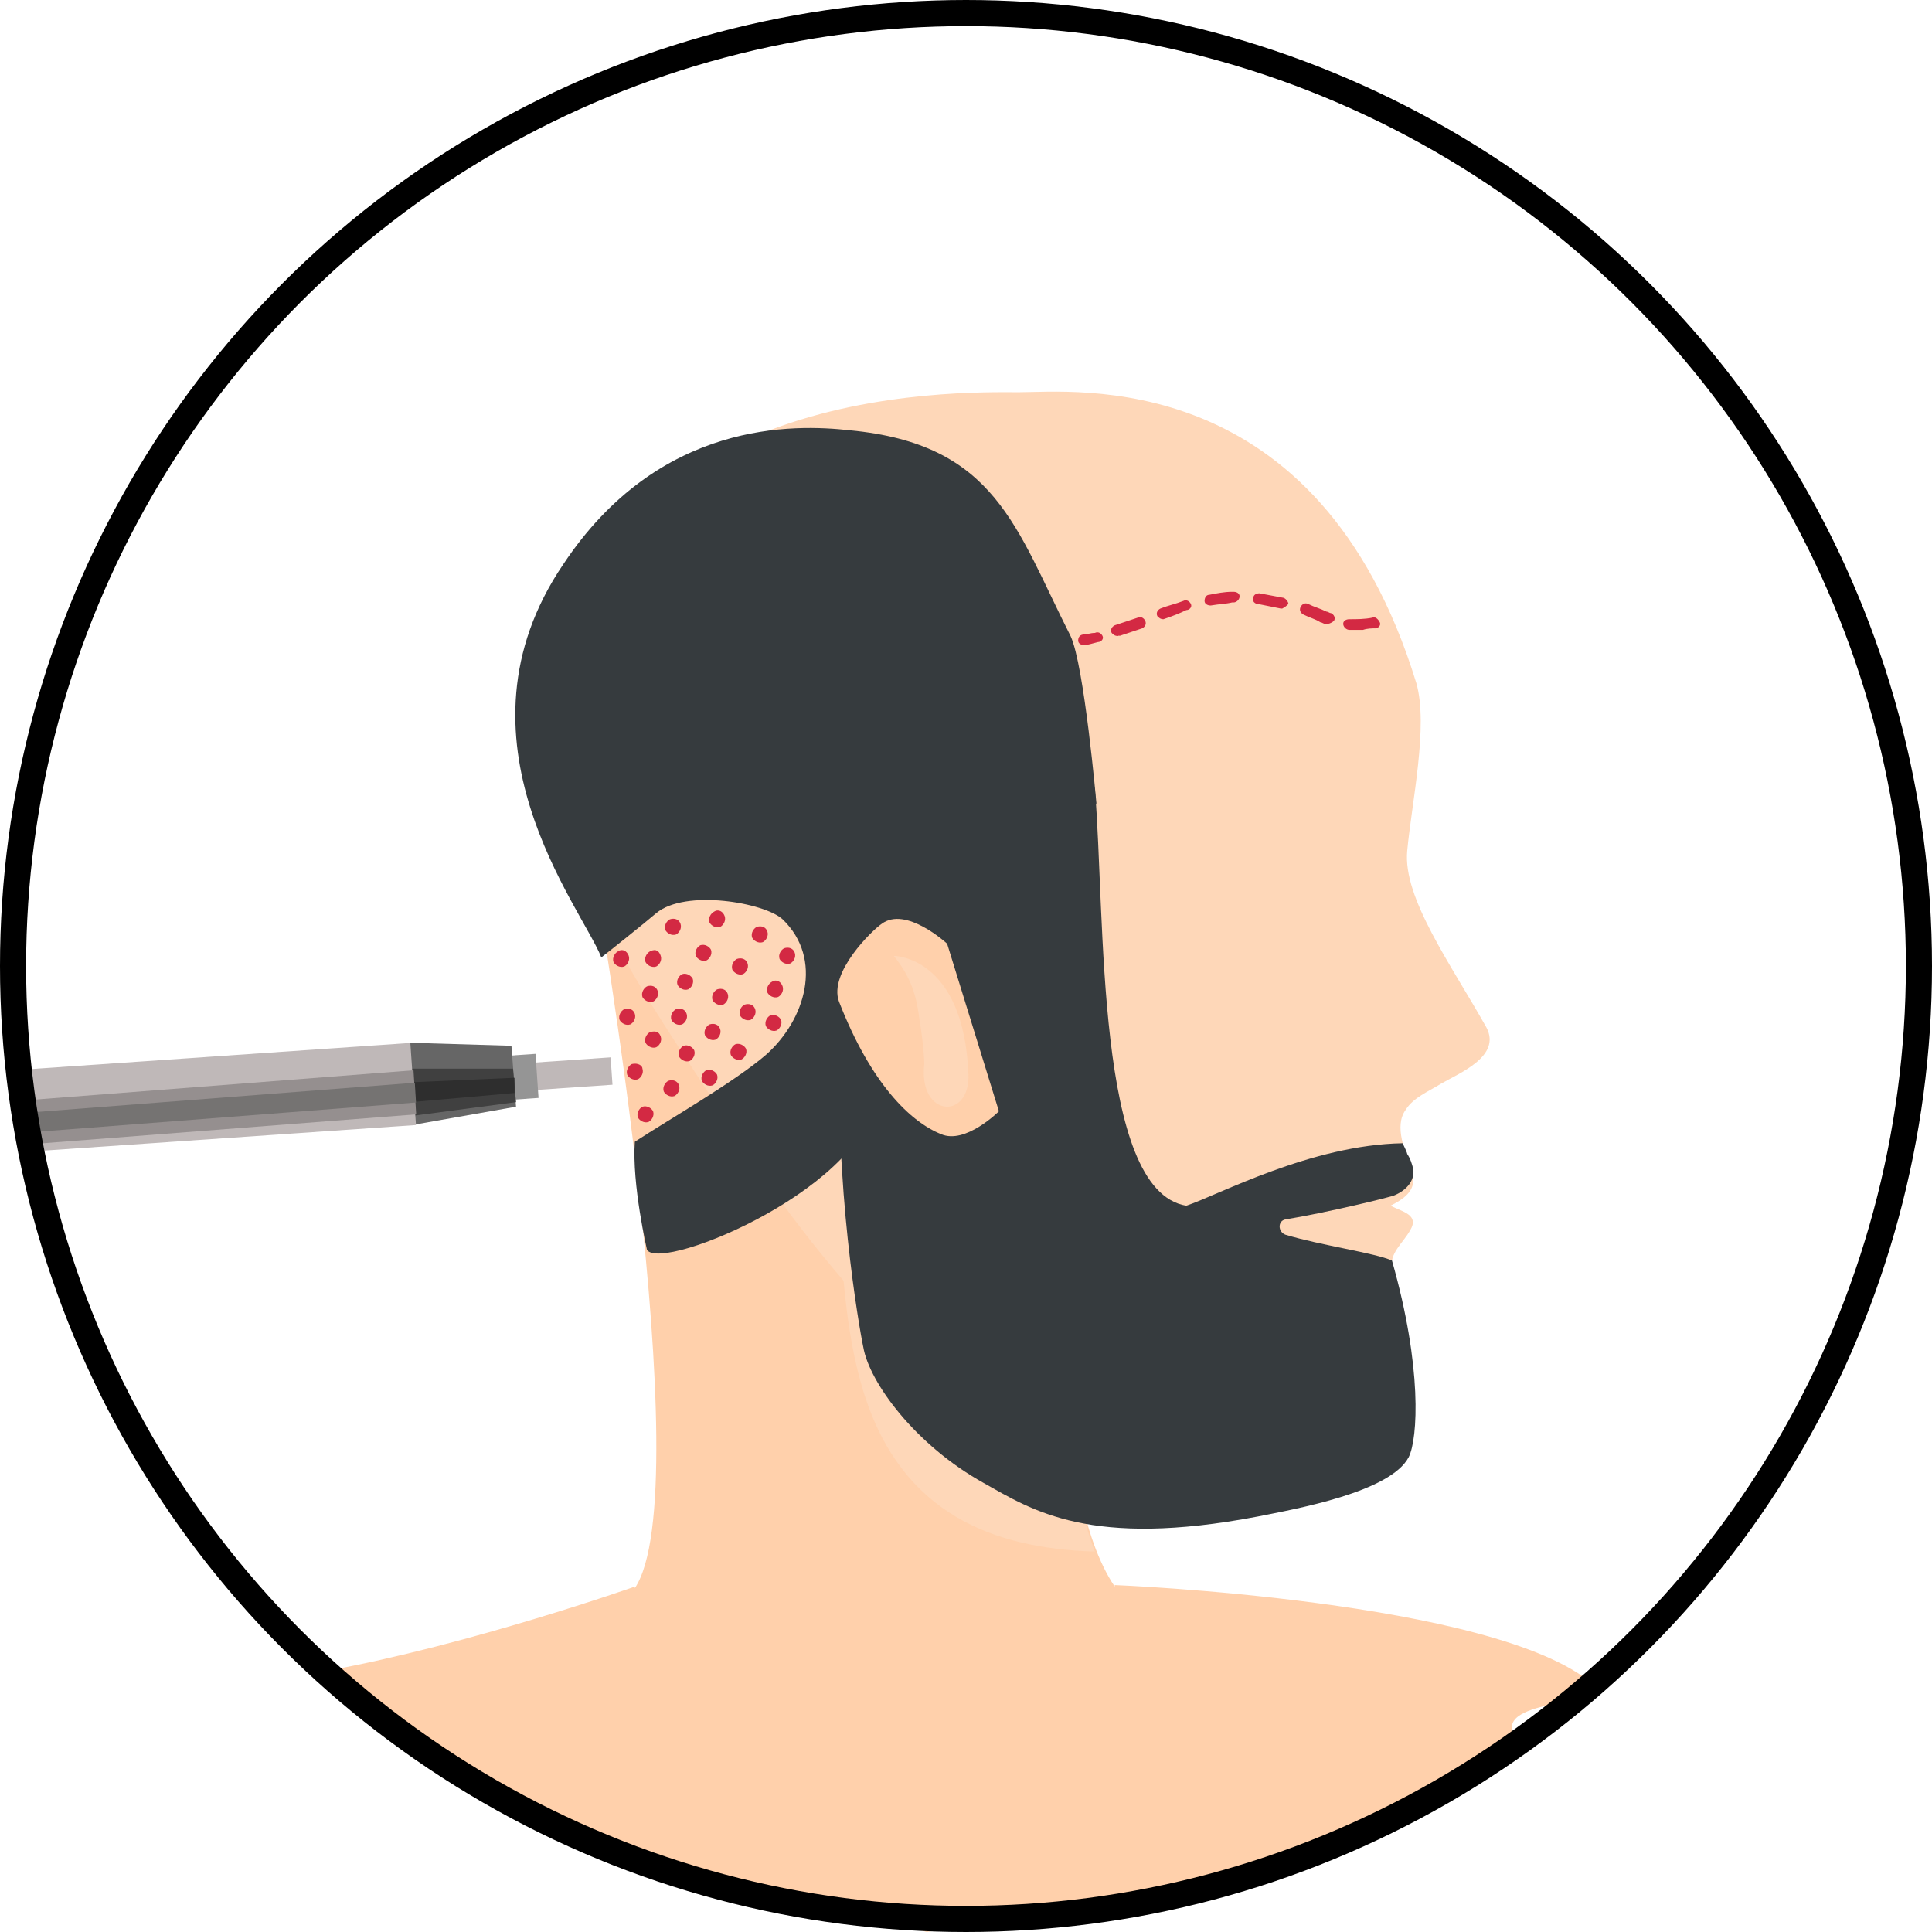 <?xml version="1.0" encoding="UTF-8"?> <svg xmlns="http://www.w3.org/2000/svg" width="74" height="74" viewBox="0 0 74 74" fill="none"> <path d="M61 64.5C57.266 61.291 42.696 60.711 42.696 60.711V60.77C40.187 57.035 40.946 47.932 40.946 47.932L33.535 44.782L22.799 33.753C22.799 33.753 26.825 57.093 24.316 60.828V60.77C24.316 60.77 18 63 12.5 64C11.508 64.817 15.259 64.562 14.5 66.021L24.316 71L35.5 74L47.5 72L53.5 69.5L58 66.5C57.183 64.983 61.934 65.375 61 64.5Z" fill="#FFD0AB"></path> <path d="M33.127 53.476C34.585 57.969 38.028 59.311 41.937 59.428C40.304 55.226 40.887 47.991 40.887 47.991L33.477 44.84L31.843 42.856C32.251 46.415 32.076 50.208 33.127 53.476Z" fill="#FED7B8"></path> <path d="M39.02 15.023C36.92 15.023 21.457 14.556 21.515 28.152C21.865 34.512 23.733 36.612 29.101 44.84C32.077 49.391 38.554 56.218 41.121 56.218C43.28 56.218 50.749 58.319 53.608 53.767C53.783 53.476 53.725 52.892 53.725 52.6C53.725 51.9 53.666 51.2 53.608 50.558C53.55 49.858 53.433 49.275 53.316 48.633C53.2 47.991 53.725 47.641 54.017 47.115C54.367 46.532 53.725 46.415 53.258 46.182C53.842 45.89 54.308 45.54 54.075 44.84C53.842 44.14 53.375 43.148 53.842 42.506C54.133 42.039 54.717 41.806 55.184 41.514C55.884 41.105 57.518 40.464 56.934 39.355C55.592 36.962 53.725 34.395 53.9 32.586C54.075 30.719 54.717 27.802 54.25 26.168C50.516 13.972 41.121 15.023 39.02 15.023Z" fill="#FED7B8"></path> <path d="M53.433 45.773C53.841 45.598 54.191 45.248 54.133 44.782C54.074 44.548 54.016 44.373 53.899 44.198C53.899 44.14 53.724 43.789 53.724 43.789C50.223 43.848 46.664 45.773 45.438 46.182C41.938 45.598 42.346 35.037 41.938 30.252C41.821 29.027 39.137 29.377 39.137 29.377C29.042 28.735 32.776 50.267 33.068 51.608C33.302 52.951 35.052 55.343 37.678 56.802C39.545 57.852 41.763 59.311 48.181 58.085C49.64 57.794 53.258 57.152 53.958 55.81C54.308 55.11 54.483 52.367 53.316 48.282C52.674 47.991 50.573 47.699 49.231 47.291C48.94 47.174 48.94 46.765 49.231 46.707C50.69 46.474 53.374 45.832 53.433 45.773Z" fill="#363B3E"></path> <path d="M41.996 30.777C41.996 30.777 41.529 25.467 41.004 24.359C38.903 20.216 38.145 17.007 32.543 16.481C30.442 16.248 25.249 16.073 21.573 21.616C17.022 28.327 22.273 34.745 23.032 36.671C23.265 36.496 24.724 35.329 25.132 34.979C26.241 34.045 29.275 34.57 29.976 35.212C31.551 36.729 30.851 39.063 29.334 40.405C28.108 41.456 25.657 42.856 24.316 43.731C24.199 45.365 24.782 47.874 24.782 47.874C25.366 48.749 33.477 45.365 33.535 41.806C33.593 36.029 33.943 38.246 36.044 34.92C37.153 33.228 38.436 32.294 41.704 34.979C41.704 34.979 41.646 30.777 41.996 30.777Z" fill="#363B3E"></path> <path d="M36.277 36.146C36.277 36.146 34.702 34.687 33.768 35.387C33.418 35.62 31.726 37.254 32.135 38.363C33.36 41.514 34.877 42.973 36.044 43.439C36.978 43.848 38.261 42.564 38.261 42.564L36.277 36.146Z" fill="#FFD0AB"></path> <path d="M37.094 41.164C36.919 36.612 34.235 36.612 34.235 36.612C34.936 37.488 35.111 38.188 35.227 39.121C35.286 39.413 35.402 40.347 35.402 40.755C35.169 42.798 37.153 42.914 37.094 41.164Z" fill="#FED7B8"></path> <path d="M41.529 24.709C41.413 24.709 41.296 24.651 41.296 24.534C41.296 24.417 41.354 24.3 41.529 24.3C41.646 24.3 41.763 24.242 41.938 24.242C42.054 24.184 42.171 24.242 42.23 24.359C42.288 24.476 42.171 24.592 42.054 24.592C41.821 24.651 41.646 24.709 41.529 24.709Z" fill="#D32943"></path> <path d="M52.207 24.125C52.032 24.125 51.857 24.125 51.682 24.125C51.565 24.125 51.448 24.009 51.448 23.892C51.448 23.775 51.565 23.717 51.682 23.717C51.974 23.717 52.265 23.717 52.557 23.659C52.674 23.6 52.79 23.717 52.849 23.834C52.907 23.95 52.79 24.067 52.674 24.067C52.557 24.067 52.382 24.067 52.207 24.125ZM50.865 23.892C50.806 23.892 50.806 23.892 50.748 23.892C50.69 23.892 50.631 23.834 50.573 23.834C50.398 23.717 50.165 23.659 49.931 23.542C49.815 23.483 49.756 23.367 49.815 23.25C49.873 23.133 49.99 23.075 50.106 23.133C50.34 23.25 50.573 23.308 50.806 23.425C50.865 23.425 50.923 23.483 50.981 23.483C51.098 23.542 51.157 23.659 51.098 23.775C51.04 23.834 50.923 23.892 50.865 23.892ZM42.812 24.359C42.696 24.359 42.637 24.3 42.579 24.242C42.521 24.125 42.579 24.009 42.696 23.95L43.571 23.659C43.688 23.6 43.804 23.659 43.863 23.775C43.921 23.892 43.863 24.009 43.746 24.067L42.871 24.359C42.871 24.3 42.871 24.359 42.812 24.359ZM44.563 23.717C44.446 23.717 44.388 23.659 44.33 23.6C44.271 23.483 44.33 23.367 44.446 23.308C44.738 23.192 45.03 23.133 45.322 23.017C45.438 22.958 45.555 23.017 45.613 23.133C45.672 23.25 45.555 23.367 45.438 23.367C45.205 23.483 44.913 23.6 44.563 23.717C44.621 23.717 44.621 23.717 44.563 23.717ZM49.114 23.308H49.056C48.764 23.25 48.472 23.192 48.181 23.133C48.064 23.133 47.947 23.017 48.006 22.9C48.006 22.783 48.122 22.725 48.239 22.725C48.531 22.783 48.881 22.842 49.173 22.9C49.289 22.958 49.348 23.075 49.348 23.133C49.289 23.192 49.231 23.25 49.114 23.308ZM46.372 23.192C46.255 23.192 46.138 23.133 46.138 23.017C46.138 22.9 46.197 22.783 46.313 22.783C46.605 22.725 46.897 22.667 47.189 22.667H47.247C47.364 22.667 47.48 22.725 47.48 22.842C47.48 22.958 47.364 23.075 47.247 23.075H47.189C46.955 23.133 46.722 23.133 46.372 23.192Z" fill="#D32943"></path> <path d="M24.082 36.612C24.14 36.788 24.024 36.962 23.907 37.021C23.732 37.079 23.557 36.962 23.498 36.846C23.44 36.671 23.557 36.496 23.674 36.437C23.849 36.321 24.024 36.437 24.082 36.612Z" fill="#D32943"></path> <path d="M26.066 35.387C26.125 35.562 26.008 35.737 25.891 35.795C25.716 35.854 25.541 35.737 25.483 35.62C25.424 35.445 25.541 35.27 25.658 35.212C25.833 35.154 26.008 35.212 26.066 35.387Z" fill="#D32943"></path> <path d="M25.308 36.612C25.366 36.788 25.25 36.962 25.133 37.021C24.958 37.079 24.783 36.962 24.724 36.846C24.666 36.671 24.783 36.496 24.9 36.437C25.133 36.321 25.25 36.437 25.308 36.612Z" fill="#D32943"></path> <path d="M27.758 35.095C27.816 35.27 27.699 35.445 27.583 35.504C27.408 35.562 27.233 35.445 27.174 35.329C27.116 35.154 27.233 34.979 27.349 34.92C27.524 34.803 27.699 34.92 27.758 35.095Z" fill="#D32943"></path> <path d="M29.392 35.679C29.45 35.854 29.334 36.029 29.217 36.087C29.042 36.146 28.867 36.029 28.808 35.912C28.75 35.737 28.867 35.562 28.984 35.504C29.159 35.445 29.334 35.504 29.392 35.679Z" fill="#D32943"></path> <path d="M27.233 36.379C27.292 36.554 27.175 36.729 27.058 36.788C26.883 36.846 26.708 36.729 26.65 36.612C26.591 36.437 26.708 36.262 26.825 36.204C27 36.146 27.175 36.262 27.233 36.379Z" fill="#D32943"></path> <path d="M24.315 38.83C24.374 39.005 24.257 39.18 24.14 39.238C23.965 39.297 23.79 39.18 23.732 39.063C23.674 38.888 23.79 38.713 23.907 38.655C24.082 38.596 24.257 38.655 24.315 38.83Z" fill="#D32943"></path> <path d="M25.191 37.955C25.249 38.13 25.133 38.305 25.016 38.363C24.841 38.421 24.666 38.305 24.607 38.188C24.549 38.013 24.666 37.838 24.782 37.779C24.957 37.721 25.133 37.779 25.191 37.955Z" fill="#D32943"></path> <path d="M26.533 37.488C26.591 37.663 26.475 37.838 26.358 37.896C26.183 37.955 26.008 37.838 25.95 37.721C25.891 37.546 26.008 37.371 26.125 37.313C26.3 37.254 26.475 37.371 26.533 37.488Z" fill="#D32943"></path> <path d="M26.299 38.83C26.358 39.005 26.241 39.18 26.124 39.238C25.949 39.297 25.774 39.18 25.716 39.063C25.657 38.888 25.774 38.713 25.891 38.655C26.066 38.596 26.241 38.655 26.299 38.83Z" fill="#D32943"></path> <path d="M28.634 36.904C28.692 37.079 28.575 37.254 28.459 37.313C28.284 37.371 28.108 37.254 28.05 37.138C27.992 36.962 28.108 36.788 28.225 36.729C28.4 36.671 28.575 36.729 28.634 36.904Z" fill="#D32943"></path> <path d="M29.976 37.779C30.034 37.955 29.917 38.13 29.8 38.188C29.625 38.246 29.45 38.13 29.392 38.013C29.334 37.838 29.45 37.663 29.567 37.604C29.742 37.488 29.917 37.604 29.976 37.779Z" fill="#D32943"></path> <path d="M30.442 36.496C30.501 36.671 30.384 36.846 30.267 36.904C30.092 36.962 29.917 36.846 29.859 36.729C29.8 36.554 29.917 36.379 30.034 36.321C30.209 36.262 30.384 36.321 30.442 36.496Z" fill="#D32943"></path> <path d="M27.875 38.071C27.933 38.246 27.817 38.421 27.7 38.48C27.525 38.538 27.35 38.421 27.291 38.305C27.233 38.13 27.35 37.955 27.466 37.896C27.642 37.838 27.817 37.896 27.875 38.071Z" fill="#D32943"></path> <path d="M25.308 39.705C25.366 39.88 25.25 40.055 25.133 40.113C24.958 40.172 24.783 40.055 24.724 39.938C24.666 39.763 24.783 39.588 24.9 39.53C25.133 39.472 25.25 39.53 25.308 39.705Z" fill="#D32943"></path> <path d="M24.607 40.93C24.666 41.105 24.549 41.281 24.432 41.339C24.257 41.397 24.082 41.281 24.024 41.164C23.965 40.989 24.082 40.814 24.199 40.755C24.432 40.697 24.607 40.814 24.607 40.93Z" fill="#D32943"></path> <path d="M26.008 41.572C26.066 41.747 25.949 41.922 25.833 41.981C25.658 42.039 25.483 41.922 25.424 41.806C25.366 41.631 25.483 41.456 25.599 41.397C25.774 41.339 25.949 41.397 26.008 41.572Z" fill="#D32943"></path> <path d="M26.591 40.23C26.65 40.405 26.533 40.58 26.416 40.639C26.241 40.697 26.066 40.58 26.008 40.464C25.949 40.288 26.066 40.114 26.183 40.055C26.358 39.997 26.533 40.114 26.591 40.23Z" fill="#D32943"></path> <path d="M27.583 39.413C27.642 39.588 27.525 39.763 27.408 39.822C27.233 39.88 27.058 39.763 27 39.647C26.942 39.472 27.058 39.297 27.175 39.238C27.35 39.18 27.525 39.238 27.583 39.413Z" fill="#D32943"></path> <path d="M28.575 40.172C28.634 40.347 28.517 40.522 28.4 40.58C28.225 40.639 28.05 40.522 27.992 40.405C27.933 40.23 28.05 40.055 28.167 39.997C28.342 39.938 28.517 40.055 28.575 40.172Z" fill="#D32943"></path> <path d="M25.015 42.564C25.074 42.739 24.957 42.914 24.84 42.973C24.665 43.031 24.49 42.914 24.432 42.798C24.374 42.623 24.49 42.447 24.607 42.389C24.782 42.331 24.957 42.447 25.015 42.564Z" fill="#D32943"></path> <path d="M27.466 41.164C27.525 41.339 27.408 41.514 27.291 41.572C27.116 41.631 26.941 41.514 26.883 41.397C26.824 41.222 26.941 41.047 27.058 40.989C27.233 40.93 27.408 41.047 27.466 41.164Z" fill="#D32943"></path> <path d="M28.925 38.655C28.983 38.83 28.867 39.005 28.75 39.063C28.575 39.121 28.4 39.005 28.342 38.888C28.283 38.713 28.4 38.538 28.517 38.48C28.692 38.421 28.867 38.48 28.925 38.655Z" fill="#D32943"></path> <path d="M29.917 39.063C29.975 39.238 29.859 39.413 29.742 39.472C29.567 39.53 29.392 39.413 29.333 39.297C29.275 39.121 29.392 38.946 29.509 38.888C29.683 38.83 29.858 38.946 29.917 39.063Z" fill="#D32943"></path> <path d="M23.388 40.499L17.684 40.891L17.756 41.939L23.46 41.547L23.388 40.499Z" fill="#BFB8B8"></path> <path d="M20.511 40.365L17.658 40.561L17.774 42.249L20.627 42.053L20.511 40.365Z" fill="#959595"></path> <path d="M19.765 42.389L19.589 40.055L15.622 39.938L15.797 43.089L19.765 42.389Z" fill="#666666"></path> <path d="M19.765 42.214L19.648 40.93H15.68L15.797 42.739L19.765 42.214Z" fill="#404040"></path> <path d="M19.706 41.864V41.281L15.68 41.456L15.739 42.214L19.706 41.864Z" fill="#2E2E2E"></path> <path d="M15.717 39.947L0.678 40.982L0.894 44.125L15.933 43.091L15.717 39.947Z" fill="#BFB8B8"></path> <path d="M15.838 40.994L1 42.143L1.103 43.831L15.941 42.682L15.838 40.994Z" fill="#958F8F"></path> <path d="M15.888 41.471L1.049 42.618L1.095 43.375L15.934 42.228L15.888 41.471Z" fill="#757372"></path> <circle cx="37" cy="37" r="36.5" stroke="black"></circle> </svg> 